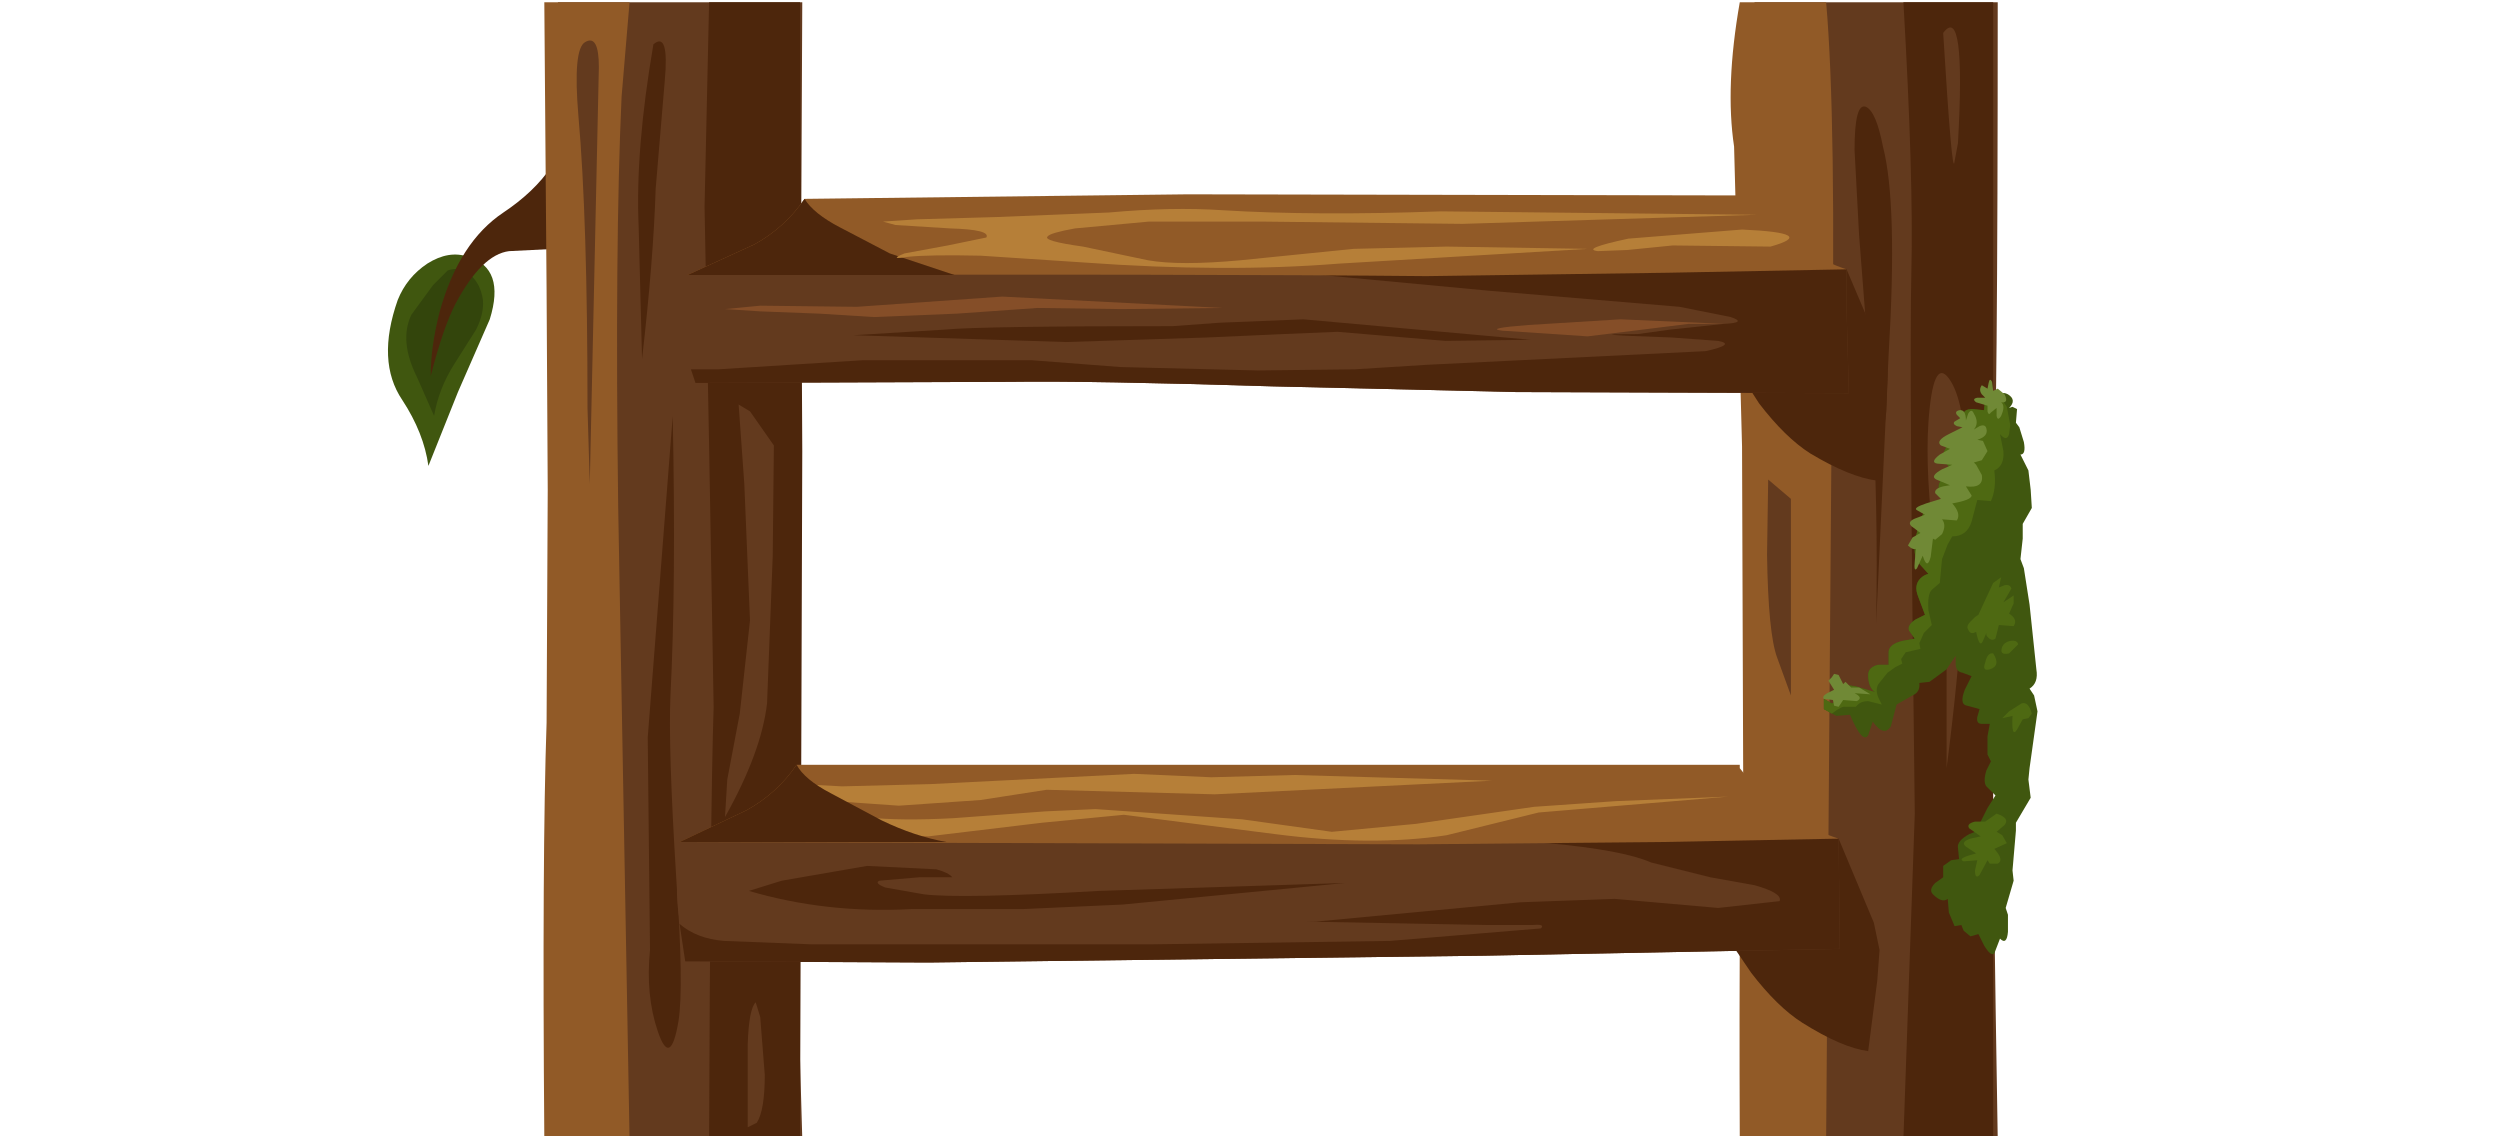 <?xml version="1.0" encoding="UTF-8" standalone="no"?>
<svg xmlns:xlink="http://www.w3.org/1999/xlink" height="50.0px" width="110.0px" xmlns="http://www.w3.org/2000/svg">
  <g transform="matrix(1.0, 0.0, 0.0, 1.0, 0.0, 0.0)">
    <use height="50.0" transform="matrix(1.0, 0.0, 0.0, 1.0, 17.05, 0.1)" width="72.6" xlink:href="#shape0"/>
  </g>
  <defs>
    <g id="shape0" transform="matrix(1.0, 0.0, 0.0, 1.0, -17.05, -0.1)">
      <path d="M20.6 11.3 Q22.25 11.8 21.55 14.05 L20.15 17.25 18.85 20.5 Q18.65 19.05 17.7 17.6 16.55 15.9 17.5 13.2 17.9 12.2 18.8 11.6 19.75 11.0 20.6 11.3" fill="#40570f" fill-rule="evenodd" stroke="none"/>
      <path d="M19.7 11.9 Q20.25 11.7 20.7 12.1 21.15 12.5 21.25 13.2 21.3 13.8 20.95 14.5 L20.0 16.0 Q19.3 17.1 19.1 18.3 L18.35 16.6 Q17.55 15.0 18.1 13.85 L19.05 12.55 19.7 11.9" fill="#33450c" fill-rule="evenodd" stroke="none"/>
      <path d="M25.45 5.1 L26.55 7.65 Q27.55 10.3 26.75 10.6 L24.4 10.95 22.4 11.05 Q21.2 11.2 20.05 13.35 19.5 14.4 18.95 16.55 18.95 15.25 19.35 13.7 20.2 10.65 22.15 9.35 23.5 8.45 24.25 7.35 L25.45 5.1" fill="#4d260c" fill-rule="evenodd" stroke="none"/>
      <path d="M24.5 12.75 L24.55 0.1 35.3 0.1 35.2 21.6 Q34.7 30.85 35.3 50.1 L24.55 50.1 24.4 40.0 Q24.75 18.6 24.5 12.75" fill="#633a1e" fill-rule="evenodd" stroke="none"/>
      <path d="M76.85 14.75 Q76.7 11.5 77.2 0.1 L87.9 0.1 Q87.9 18.85 87.7 22.5 87.5 26.1 87.9 50.1 L77.2 50.1 77.2 42.6 76.85 14.75" fill="#633a1e" fill-rule="evenodd" stroke="none"/>
      <path d="M31.0 9.1 L31.2 0.1 35.2 0.1 35.3 19.85 35.2 50.1 31.2 50.1 Q31.25 35.7 31.4 31.1 L31.2 19.6 31.0 9.1" fill="#4d260c" fill-rule="evenodd" stroke="none"/>
      <path d="M84.1 11.95 Q84.2 7.85 83.75 0.1 L87.7 0.1 87.7 50.1 83.75 50.1 84.25 35.8 Q84.0 16.1 84.1 11.95" fill="#4d260c" fill-rule="evenodd" stroke="none"/>
      <path d="M24.05 12.8 L23.95 0.1 27.7 0.1 27.35 4.25 Q27.05 10.75 27.2 22.3 L27.7 50.1 23.95 50.1 Q23.85 37.55 24.05 31.8 L24.1 21.55 24.05 12.8" fill="#915a27" fill-rule="evenodd" stroke="none"/>
      <path d="M76.3 6.45 Q75.9 3.8 76.55 0.1 L80.35 0.1 Q80.8 5.25 80.6 17.6 L80.35 50.1 76.55 50.1 Q76.5 38.0 76.7 34.1 L76.65 19.65 76.3 6.45" fill="#915a27" fill-rule="evenodd" stroke="none"/>
      <path d="M86.5 20.45 Q86.65 26.1 85.65 33.8 L85.65 29.45 85.15 24.35 Q84.7 20.85 84.85 18.6 85.05 15.7 85.75 16.65 86.45 17.6 86.5 20.45" fill="#633a1e" fill-rule="evenodd" stroke="none"/>
      <path d="M85.5 1.45 Q86.5 0.1 86.15 6.3 L86.0 7.1 Q85.9 7.95 85.5 1.45" fill="#633a1e" fill-rule="evenodd" stroke="none"/>
      <path d="M34.05 19.6 L34.0 24.45 33.75 30.95 Q33.5 33.1 31.9 35.95 L32.0 34.3 32.55 31.4 33.0 27.3 32.75 21.3 32.5 17.8 33.0 18.1 34.05 19.6" fill="#633a1e" fill-rule="evenodd" stroke="none"/>
      <path d="M33.25 44.1 L33.45 44.75 33.65 47.3 Q33.65 48.85 33.3 49.4 L32.9 49.6 32.9 47.95 32.9 45.95 Q32.95 44.4 33.25 44.1" fill="#633a1e" fill-rule="evenodd" stroke="none"/>
      <path d="M82.1 4.7 Q82.55 4.9 82.85 6.45 83.5 8.95 83.1 15.6 L82.55 27.45 Q82.65 22.2 82.35 17.45 L81.8 10.35 81.6 6.6 Q81.6 4.5 82.1 4.7" fill="#4d260c" fill-rule="evenodd" stroke="none"/>
      <path d="M28.6 41.8 L28.5 32.45 29.6 18.3 Q29.75 25.8 29.5 30.6 29.4 32.9 29.75 38.55 30.1 43.45 29.85 44.95 29.5 47.0 28.95 45.4 28.4 43.8 28.6 41.8" fill="#4d260c" fill-rule="evenodd" stroke="none"/>
      <path d="M28.75 1.95 Q29.45 1.35 29.25 3.55 L28.85 8.3 Q28.75 11.45 28.25 15.8 L28.1 9.95 Q27.95 6.6 28.75 1.95" fill="#4d260c" fill-rule="evenodd" stroke="none"/>
      <path d="M26.35 2.95 L25.95 21.3 25.85 17.95 Q25.85 9.6 25.45 5.1 25.2 2.15 25.75 1.85 26.35 1.5 26.35 2.95" fill="#633a1e" fill-rule="evenodd" stroke="none"/>
      <path d="M78.8 21.95 L78.8 30.6 78.2 28.95 Q77.8 27.9 77.75 24.4 L77.8 21.1 78.8 21.95" fill="#633a1e" fill-rule="evenodd" stroke="none"/>
      <path d="M83.05 16.75 L83.0 18.1 82.6 21.15 Q81.4 21.0 79.65 19.95 78.55 19.25 77.4 17.75 L76.5 16.35 77.3 13.75 81.25 11.85 82.8 15.5 Q83.1 15.9 83.05 16.75" fill="#4d260c" fill-rule="evenodd" stroke="none"/>
      <path d="M74.5 10.85 L81.25 11.85 81.25 13.65 81.35 17.3 66.7 17.25 56.0 17.0 Q47.95 16.75 44.45 16.8 L30.6 16.85 30.2 15.25 Q30.1 14.55 30.15 13.25 L30.25 12.1 43.25 10.4 74.5 10.85" fill="#633a1e" fill-rule="evenodd" stroke="none"/>
      <path d="M81.25 13.65 L81.35 17.3 66.7 17.25 56.0 17.0 Q47.95 16.75 44.45 16.8 L30.6 16.85 30.4 16.25 31.6 16.25 37.95 15.85 45.4 15.85 49.3 16.15 55.35 16.3 59.6 16.25 62.8 16.05 75.05 15.45 Q76.4 15.15 75.6 15.0 L73.55 14.85 Q69.2 14.7 72.05 14.7 L73.5 14.5 75.85 14.25 Q76.9 14.2 76.15 13.95 L73.9 13.5 65.6 12.8 59.2 12.2 54.4 11.75 56.2 10.6 74.5 10.85 81.25 11.85 81.25 13.65" fill="#4d260c" fill-rule="evenodd" stroke="none"/>
      <path d="M76.9 8.75 L77.5 9.45 Q79.5 11.3 81.25 11.85 L73.4 12.0 62.75 12.15 Q53.15 12.05 30.25 12.1 L33.2 10.75 Q34.55 10.0 35.4 8.75 L52.25 8.55 76.9 8.6 76.9 8.75" fill="#915a27" fill-rule="evenodd" stroke="none"/>
      <path d="M30.25 12.1 L33.2 10.75 Q34.55 10.0 35.4 8.75 35.8 9.4 36.95 10.0 L39.15 11.15 42.0 12.1 30.25 12.1" fill="#4d260c" fill-rule="evenodd" stroke="none"/>
      <path d="M64.35 9.85 L55.55 9.75 50.55 9.75 47.3 10.05 Q46.2 10.25 46.1 10.4 45.85 10.6 47.65 10.85 L50.5 11.45 Q51.9 11.7 54.6 11.45 L59.55 10.95 63.65 10.85 69.85 10.95 58.9 11.6 Q53.9 12.0 47.7 11.55 L43.15 11.25 Q40.9 11.2 39.95 11.3 39.05 11.45 39.8 11.15 L41.7 10.8 43.4 10.45 Q43.6 10.1 41.8 10.05 L39.4 9.9 38.85 9.75 40.35 9.65 43.85 9.55 48.8 9.35 Q51.55 9.1 53.8 9.25 57.85 9.5 63.4 9.3 L77.3 9.45 64.35 9.85" fill="#b67f38" fill-rule="evenodd" stroke="none"/>
      <path d="M76.65 10.1 Q80.05 10.25 77.9 10.85 L73.6 10.8 71.6 11.0 70.3 11.05 Q69.55 10.95 71.65 10.5 L76.65 10.1" fill="#b67f38" fill-rule="evenodd" stroke="none"/>
      <path d="M67.35 14.95 L63.6 15.0 58.85 14.6 56.45 14.7 53.1 14.85 46.9 15.05 37.55 14.75 41.6 14.5 Q43.2 14.35 51.6 14.35 L53.65 14.2 57.35 14.05 67.35 14.95" fill="#4d260c" fill-rule="evenodd" stroke="none"/>
      <path d="M37.7 13.5 L44.1 13.05 53.8 13.55 49.35 13.6 45.65 13.55 42.1 13.8 38.45 13.95 36.05 13.8 33.45 13.7 31.9 13.6 33.45 13.45 37.7 13.5" fill="#854e28" fill-rule="evenodd" stroke="none"/>
      <path d="M71.3 14.05 L75.85 14.25 74.3 14.25 72.3 14.5 69.85 14.8 66.1 14.55 Q65.3 14.45 67.25 14.3 L71.3 14.05" fill="#854e28" fill-rule="evenodd" stroke="none"/>
      <path d="M76.95 38.85 L80.9 36.9 82.45 40.6 82.7 41.8 82.6 43.15 82.2 46.25 Q81.05 46.1 79.3 45.0 78.2 44.3 77.05 42.8 L76.1 41.4 76.95 38.85" fill="#4d260c" fill-rule="evenodd" stroke="none"/>
      <path d="M80.9 36.9 L80.95 41.75 65.3 42.05 40.85 42.35 30.15 42.3 29.85 40.15 Q29.75 39.45 29.8 38.2 L29.9 37.05 42.9 35.35 74.15 35.9 80.9 36.9" fill="#633a1e" fill-rule="evenodd" stroke="none"/>
      <path d="M61.1 36.55 L63.3 35.7 74.15 35.9 80.9 36.9 80.95 41.75 65.3 42.05 40.85 42.35 30.15 42.3 29.9 40.65 Q30.65 41.3 31.85 41.4 L35.7 41.55 42.75 41.55 50.7 41.55 61.15 41.4 67.8 40.85 Q68.0 40.65 67.45 40.7 L65.45 40.7 57.4 40.55 57.9 40.55 66.9 39.7 71.05 39.55 75.6 39.95 78.3 39.65 Q78.45 39.3 77.2 38.95 L75.25 38.6 72.65 37.95 Q71.4 37.4 68.1 37.1 L61.1 36.55" fill="#4d260c" fill-rule="evenodd" stroke="none"/>
      <path d="M76.55 33.65 L76.55 33.8 77.15 34.55 Q79.15 36.35 80.9 36.9 L73.05 37.05 62.4 37.15 29.9 37.05 32.85 35.65 Q34.2 34.9 35.05 33.65 L76.55 33.65" fill="#915a27" fill-rule="evenodd" stroke="none"/>
      <path d="M56.95 34.1 L65.65 34.35 53.45 34.95 46.05 34.75 43.15 35.2 39.55 35.45 36.7 35.25 35.9 35.35 Q37.3 36.25 41.95 36.0 L46.0 35.7 48.2 35.6 54.65 36.05 58.6 36.6 62.3 36.25 67.5 35.5 71.1 35.25 76.05 35.05 67.7 35.75 63.65 36.75 Q60.35 37.25 56.1 36.7 L49.45 35.85 45.85 36.2 40.85 36.8 36.3 36.6 34.3 36.3 Q33.85 36.35 33.9 36.2 L35.15 34.5 37.05 34.6 40.95 34.5 49.9 34.05 53.3 34.2 56.95 34.1" fill="#b67f38" fill-rule="evenodd" stroke="none"/>
      <path d="M29.9 37.05 L32.85 35.65 Q34.2 34.9 35.05 33.65 35.4 34.3 36.55 34.9 L38.8 36.1 Q40.25 36.8 41.65 37.05 L29.9 37.05" fill="#4d260c" fill-rule="evenodd" stroke="none"/>
      <path d="M32.95 39.2 L34.4 38.75 38.15 38.1 41.2 38.25 Q41.75 38.4 41.9 38.6 L40.45 38.6 38.7 38.75 Q38.45 38.85 38.95 39.05 L40.65 39.35 Q42.3 39.55 48.35 39.2 L59.2 38.85 49.4 39.8 45.0 40.0 40.1 40.0 Q36.35 40.2 32.95 39.2" fill="#4d260c" fill-rule="evenodd" stroke="none"/>
      <path d="M87.35 17.5 Q87.4 17.15 87.7 17.4 L88.05 17.7 88.05 17.45 Q88.05 17.2 88.35 17.35 88.75 17.6 88.4 17.95 L88.55 17.9 88.75 18.0 88.7 18.6 88.85 18.8 89.05 19.45 Q89.15 20.0 88.9 20.0 L89.25 20.7 89.35 21.55 89.4 22.35 89.0 23.05 89.0 23.7 88.9 24.6 89.05 25.0 89.3 26.6 89.6 29.45 Q89.7 30.05 89.3 30.3 L89.5 30.6 89.65 31.3 89.3 33.8 89.25 34.3 89.35 35.1 88.7 36.2 88.7 36.55 88.55 38.3 88.6 38.75 88.25 39.95 88.35 40.25 88.35 41.0 Q88.3 41.6 88.0 41.3 L87.75 41.95 Q87.6 42.1 87.3 41.6 L87.05 41.1 86.7 41.2 86.4 40.95 86.3 40.7 86.0 40.75 85.75 40.15 85.7 39.55 Q85.45 39.75 85.05 39.35 84.85 39.15 85.15 38.85 L85.5 38.6 85.5 38.1 85.85 37.85 86.2 37.8 86.15 37.3 Q86.1 37.0 86.65 36.7 L87.15 36.5 87.1 36.25 87.45 35.55 87.8 35.0 87.4 34.6 Q87.25 34.4 87.4 33.9 L87.6 33.5 87.45 33.2 87.45 32.4 87.55 31.85 87.2 31.85 Q86.95 31.85 87.0 31.55 L87.1 31.2 86.55 31.05 Q86.2 31.0 86.45 30.35 L86.75 29.75 86.35 29.6 Q86.05 29.55 86.05 29.2 L86.05 28.85 85.65 29.45 84.9 30.0 84.45 30.05 Q84.5 30.45 84.15 30.6 L83.45 31.0 83.2 31.95 Q82.9 32.45 82.4 31.75 L82.2 32.35 Q81.95 32.75 81.4 31.45 L80.8 31.5 80.25 31.2 80.25 30.75 80.6 30.95 Q80.95 30.85 80.85 30.35 80.8 30.05 81.65 30.2 L82.5 30.45 Q82.2 30.25 82.2 29.7 82.2 29.35 82.65 29.25 L83.1 29.25 83.1 28.7 Q83.1 28.35 83.7 28.2 L84.25 28.1 84.0 27.75 Q83.9 27.5 84.3 27.25 L84.7 27.05 84.4 26.25 Q84.2 25.75 84.5 25.45 84.65 25.3 84.85 25.25 L84.4 24.75 Q84.15 24.45 84.3 23.6 L84.5 22.85 84.7 22.45 Q84.8 22.15 85.2 22.1 L85.6 22.05 85.35 21.6 Q85.2 21.35 85.5 21.0 L85.85 20.7 85.55 20.25 Q85.35 19.95 85.9 19.35 L86.5 18.75 86.4 18.3 Q86.35 18.0 86.8 18.0 L87.3 18.05 87.35 17.5" fill="#40570f" fill-rule="evenodd" stroke="none"/>
      <path d="M87.35 17.5 Q87.4 17.15 87.7 17.4 L88.05 17.7 88.0 17.45 88.3 17.9 88.45 18.7 88.4 19.1 Q88.3 19.45 88.0 19.1 L88.15 19.85 Q88.2 20.5 87.75 20.7 87.85 21.5 87.6 22.05 L87.0 22.0 86.75 22.95 Q86.55 23.6 85.9 23.6 L85.7 23.95 85.45 24.6 85.35 25.65 85.0 25.95 Q84.8 26.15 84.85 26.85 L85.0 27.5 84.65 27.85 84.45 28.3 84.5 28.55 83.85 28.7 83.65 29.0 83.7 29.2 83.4 29.35 83.05 29.6 82.65 30.1 Q82.5 30.35 82.65 30.7 L82.8 31.0 82.2 30.85 Q81.9 30.85 81.75 31.0 L81.65 31.1 81.2 31.1 Q81.05 31.05 80.6 31.4 L80.25 31.2 80.25 30.75 80.6 30.95 Q80.95 30.85 80.85 30.35 80.8 30.05 81.65 30.2 L82.5 30.45 Q82.2 30.25 82.2 29.7 82.2 29.35 82.65 29.25 L83.1 29.25 83.1 28.7 Q83.1 28.35 83.7 28.2 L84.25 28.1 84.0 27.75 Q83.9 27.5 84.3 27.25 L84.7 27.05 84.4 26.25 Q84.2 25.75 84.5 25.45 84.65 25.3 84.85 25.25 L84.4 24.75 Q84.15 24.45 84.3 23.6 L84.5 22.85 84.7 22.45 Q84.8 22.15 85.2 22.1 L85.6 22.05 85.35 21.6 Q85.2 21.35 85.5 21.0 L85.85 20.7 85.55 20.25 Q85.35 19.95 85.9 19.35 L86.5 18.75 86.4 18.3 Q86.35 18.0 86.8 18.0 L87.3 18.05 87.35 17.5" fill="#4e6912" fill-rule="evenodd" stroke="none"/>
      <path d="M86.0 18.55 L86.25 18.4 86.1 18.25 Q86.0 18.1 86.2 18.05 86.5 18.0 86.5 18.5 L86.6 18.2 Q86.75 17.95 86.85 18.2 87.1 18.6 86.85 18.9 L87.1 18.75 Q87.35 18.65 87.4 18.85 87.5 19.2 87.0 19.35 L87.25 19.4 87.45 19.85 87.2 20.25 86.85 20.35 86.95 20.45 87.2 20.9 Q87.3 21.5 86.5 21.4 L86.75 21.8 Q86.75 22.0 85.9 22.15 86.3 22.6 86.1 22.9 L85.45 22.85 Q85.65 23.1 85.45 23.5 L85.15 23.75 85.05 23.7 84.95 24.5 Q84.8 25.1 84.6 24.45 L84.35 25.0 Q84.2 25.2 84.25 24.7 L84.3 24.15 Q84.15 24.2 83.95 24.0 L84.15 23.65 84.5 23.45 84.1 23.15 Q83.9 22.95 84.3 22.8 L84.7 22.65 84.35 22.45 Q84.15 22.35 84.75 22.15 L85.4 21.95 85.15 21.7 Q85.1 21.5 85.5 21.4 L85.8 21.35 85.2 21.1 Q84.9 20.95 85.45 20.65 L85.9 20.45 85.25 20.4 Q84.9 20.35 85.35 20.0 L85.8 19.75 85.4 19.6 Q85.15 19.4 85.75 19.1 L86.35 18.8 86.1 18.75 Q85.9 18.65 86.0 18.55" fill="#708936" fill-rule="evenodd" stroke="none"/>
      <path d="M87.2 16.95 L87.45 17.1 87.5 16.85 Q87.55 16.6 87.65 16.8 L87.7 17.2 87.9 17.1 88.2 17.35 Q88.4 17.75 88.05 17.7 88.25 17.85 88.05 18.3 87.9 18.55 87.85 18.3 L87.85 17.95 87.6 18.15 Q87.5 18.3 87.45 18.1 L87.45 17.85 86.95 17.7 Q86.75 17.55 87.0 17.5 L87.35 17.5 87.2 17.35 Q87.05 17.15 87.2 16.95" fill="#708936" fill-rule="evenodd" stroke="none"/>
      <path d="M80.6 29.8 L80.7 29.65 80.9 29.7 81.1 30.1 81.2 30.0 81.45 30.25 81.8 30.25 82.3 30.55 81.6 30.5 Q82.0 30.7 81.7 30.85 L81.1 30.8 80.9 31.1 80.7 31.05 80.65 30.8 80.25 30.75 Q80.15 30.65 80.4 30.5 L80.7 30.35 80.45 29.95 80.6 29.8" fill="#708936" fill-rule="evenodd" stroke="none"/>
      <path d="M88.2 25.75 Q88.45 25.7 88.5 25.9 L88.15 26.5 88.6 26.2 88.6 26.55 88.4 27.0 Q88.8 27.25 88.6 27.55 L87.95 27.5 87.8 28.1 Q87.6 28.25 87.4 27.95 L87.4 27.85 87.25 28.2 Q87.1 28.55 86.95 27.8 86.7 27.95 86.6 27.7 86.5 27.55 86.7 27.35 L86.9 27.15 87.05 27.05 87.35 26.4 87.7 25.65 88.05 25.4 87.95 25.85 88.2 25.75" fill="#4e6912" fill-rule="evenodd" stroke="none"/>
      <path d="M88.95 30.95 Q89.25 30.85 89.4 31.4 L89.25 31.6 89.0 31.65 88.75 32.1 Q88.5 32.5 88.55 31.5 L88.1 31.6 88.4 31.3 88.95 30.95" fill="#4e6912" fill-rule="evenodd" stroke="none"/>
      <path d="M87.7 28.75 Q88.05 29.3 87.55 29.45 87.2 29.55 87.35 29.15 87.45 28.7 87.7 28.75" fill="#4e6912" fill-rule="evenodd" stroke="none"/>
      <path d="M88.1 28.45 Q88.2 28.25 88.45 28.2 88.75 28.15 88.8 28.35 L88.4 28.75 Q87.95 28.85 88.1 28.45" fill="#4e6912" fill-rule="evenodd" stroke="none"/>
      <path d="M88.1 36.75 L88.3 37.1 87.75 37.35 Q88.2 37.85 87.9 38.0 L87.55 38.0 87.45 37.85 87.1 38.5 Q86.9 38.7 86.9 38.3 L87.0 37.85 86.4 37.9 Q86.15 37.8 86.6 37.65 L86.95 37.55 86.5 37.25 Q86.25 37.05 86.7 36.9 L87.15 36.8 86.65 36.45 Q86.5 36.25 86.9 36.15 L87.35 36.15 87.85 35.8 Q88.45 36.0 88.2 36.3 L87.85 36.6 88.1 36.75" fill="#4e6912" fill-rule="evenodd" stroke="none"/>
    </g>
  </defs>
</svg>
